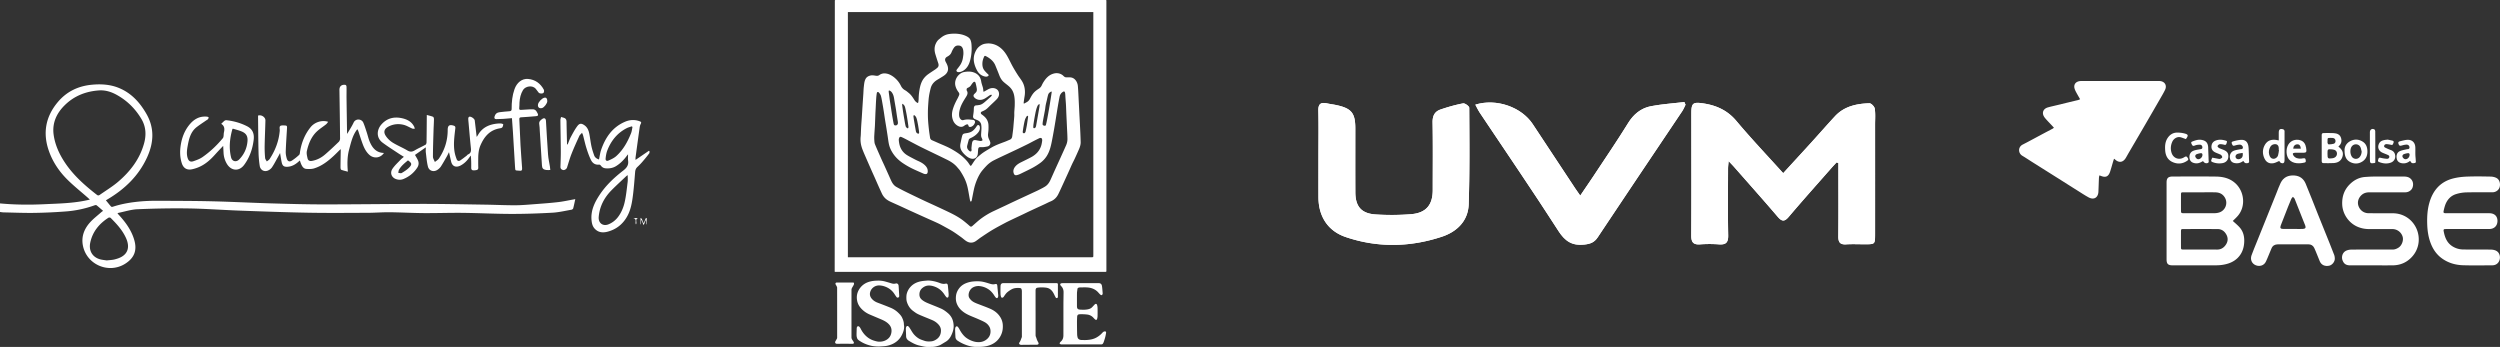 <svg id="Capa_1" data-name="Capa 1" xmlns="http://www.w3.org/2000/svg" viewBox="0 0 11025.18 1530.05"><rect x="0" y="0" width="11025.18" height="1530.05" fill="#333333" stroke="none"/><defs><style>.cls-1{fill:#fff;}</style></defs><g id="j4UjpT"><path class="cls-1" d="M1714.49,1558.79q0,296.42,0,592.85c0,6.3,0,6.29-6.36,6.29H521.41c-6,0-5.19.51-5.18-5.4q.32-594.17.66-1188.35c0-5.22,0-5.22,5-5.22l515.28,0,387.44,0h285.54c4.32,0,4.32,0,4.32,4.95Q1714.49,1261.34,1714.49,1558.79Zm-57.69-546.7H574.41V2093.42h6.48q533.56,0,1067.13,0c9,0,8.82.51,8.82-8.94q0-534.42,0-1068.84C1656.79,1014.55,1656.8,1013.44,1656.8,1012.1Z" transform="translate(3164.81 -958.94)"/><path class="cls-1" d="M927.11,2196c18.54.38,36.11,4.69,53.22,11.21,8,3.06,15.9,4.78,24.71,2.73,6.27-1.47,9.65,1.51,10.32,8.44,1.16,12.14,2.43,24.27,3.32,36.42a45,45,0,0,1-.78,12.47c-.93,4.36-6,5.55-9,2.2a90.36,90.36,0,0,1-8.52-11.3c-10.28-16-23.92-27.77-41.8-34.61-9.08-3.47-18.33-5.66-28.06-5.41-11.08.28-20.43,4.73-28.75,11.92-7.93,6.84-11.42,15.89-11.86,25.75-.39,8.86,2.13,17.06,9.33,23.63,10.4,9.49,23,14.55,35.68,19.71,16.8,6.84,33.74,13.38,50.34,20.66,11.08,4.86,20.81,12.06,30.06,19.93a69.45,69.45,0,0,1,18.35,23.53c4.34,9.28,6.36,19.13,7.07,29.41,1.17,17-4,32.45-11.37,47.21-5.38,10.8-13,20.08-23.73,26.34-7.29,4.25-14.37,8.86-21.68,13.08a50.44,50.44,0,0,1-9,3.84c-10,3.39-20.14,5.64-30.74,5.6-8.88,0-17.85.75-26.62-.24-9.63-1.08-19.11-3.61-28.59-5.81-16.54-3.84-31.2-12-45.48-20.75-7.55-4.64-12.31-11.3-12.4-20.85-.1-11-1-21.93-1.14-32.9a20.05,20.05,0,0,1,2.38-8.61,5.46,5.46,0,0,1,8.39-1.78,43.69,43.69,0,0,1,7.11,8.8c4,6.14,7.48,12.63,11.59,18.7a88.85,88.85,0,0,0,27.76,26.49c7.33,4.41,15.85,6.93,24,9.84,9.78,3.5,20.11,3.57,30.23,2.72,9.7-.81,18.51-5,26.23-10.91,12.53-9.65,17.54-23,17.13-38.34-.24-8.81-3.71-16.68-9.64-23.67a74.63,74.63,0,0,0-20-16.48c-5.72-3.29-12-5.7-18.08-8.26-9.87-4.14-19.86-8-29.72-12.14-8.93-3.75-18-7.33-26.56-11.75-6.07-3.12-11.56-7.41-17.15-11.4a74.15,74.15,0,0,1-24.19-28.68c-3.9-8.15-6.77-16.63-7-25.93-.24-8.38-.2-16.67,2.22-24.71a72.29,72.29,0,0,1,15.4-27.51c13.38-15,30.67-22.58,50-25.78C909.06,2197.32,918.12,2196.87,927.11,2196Z" transform="translate(3164.81 -958.94)"/><path class="cls-1" d="M712.31,2487.19c-12.88-.09-25.65-.92-38.1-4.08-16.61-4.22-32.35-10.57-46.7-20.15-4.94-3.3-10.18-6.3-12.19-12.24a42.42,42.42,0,0,1-2.61-12.44c-.19-9.64.29-19.3.58-28.94.07-2.25,0-4.65.82-6.68s2.21-4.36,3.88-4.87a7.51,7.51,0,0,1,6.25,1.56,31.47,31.47,0,0,1,6.34,8.68c6.25,12.59,14.22,24,24.59,33.38a89.13,89.13,0,0,0,32.67,19.21c9.11,2.91,18.15,5.59,27.76,5.21,14.29-.56,27.35-4.89,37.83-14.84,7.47-7.09,11.52-16.22,13-26.56,1.88-13.28-1.42-24.8-10.47-34.71-10.57-11.57-24.29-18-38.41-23.9-15.08-6.29-30.1-12.74-45.14-19.11a112.65,112.65,0,0,1-26.3-15.22c-14.91-11.82-26.62-26.13-30.6-45.09-4.5-21.4,0-41.26,13.62-58.64,10.93-13.9,25.26-22.54,42.28-27.07,11.24-3,22.63-3.95,34.2-4.16a116.46,116.46,0,0,1,33.71,4q14.1,3.94,28.1,8.21c5.86,1.78,11.63,2.34,17.62.55,6.58-2,12.33,2.26,13,9.53.65,7.43,1,14.9,1.43,22.35s1,15.12,1.35,22.69c.16,3.2-1.06,5.86-4.14,7.12a6.24,6.24,0,0,1-7.87-2.2c-2.81-3.79-5.54-7.66-8-11.67-10.69-17.26-26-28.85-45-35.23a77.64,77.64,0,0,0-24.1-4.18c-17.44,0-33.79,11.34-38.82,28.8-3.06,10.62-.84,20.35,6.06,28.91s16,14.38,26.35,18.32c19.06,7.25,38.17,14.42,57,22.26a106.3,106.3,0,0,1,33.24,21.23c7.22,6.93,14.13,14,18.31,23.22,4,8.72,7.26,17.71,7.57,27.52.14,4.38,1.27,8.77,1.12,13.12a66.42,66.42,0,0,1-2.05,14.7,103.55,103.55,0,0,1-11.93,27.44c-8.74,14.31-21,24.79-35.89,32.08a106.58,106.58,0,0,1-34.26,10C729.72,2486.25,721,2486.56,712.31,2487.19Z" transform="translate(3164.81 -958.94)"/><path class="cls-1" d="M1146.29,2488.66c-16.64.88-33.3-2.17-49.53-8a174.61,174.61,0,0,1-38.63-19.39,20.76,20.76,0,0,1-9.45-16.5c-.68-11.08-1.11-22.18-1.39-33.28a26.52,26.52,0,0,1,1.41-8.25c1.7-5.55,7.25-6.91,11-2.47a65.88,65.88,0,0,1,7.3,11.34c6.87,12.75,15.07,24.54,26.1,34a104,104,0,0,0,42.46,20.22c17.75,3.24,34.53,1.58,49.35-9.53,10.31-7.73,16.9-17.67,18.3-31,1-9.89-.44-19-5.51-27.3a53.62,53.62,0,0,0-20.08-18.93c-9.56-5.25-19.67-9.55-29.67-13.94-10.92-4.8-22.05-9.12-33-13.85s-21.67-10.11-31.33-17.34c-13-9.69-23.1-21.59-28.91-36.77-4.1-10.72-4.79-21.88-3.55-33.33,1.46-13.52,7-25.28,15.26-35.59,7.75-9.64,17.82-16.51,29.47-21.1a112.77,112.77,0,0,1,32.78-7.58c14.69-1.15,29.33-1.16,43.73,2.11,9.63,2.19,19.1,5.16,28.54,8.1,7.33,2.29,14.45,3.68,22.22,1.66,6.77-1.76,9.65.34,10.26,7.44,1.2,13.83,2.74,27.62,4,41.45a21,21,0,0,1-.71,7.69c-1.66,5.55-5.89,6.85-9.93,2.7-3.34-3.42-5.83-7.7-8.5-11.73-7.56-11.4-16.92-21.09-28.83-27.76a86.72,86.72,0,0,0-33.17-11,50.21,50.21,0,0,0-29.18,5.15c-13,6.62-22,23-20,38.67.79,6.16,4.47,11.23,8.62,15.86,7.73,8.63,17.89,13.3,28.35,17.41,19,7.45,38.22,14.26,56.94,22.28,17.8,7.62,33.2,18.67,44.14,35.27a72.13,72.13,0,0,1,12.32,35.3c1,14.11-.42,27.74-5.62,40.85a84.82,84.82,0,0,1-20.74,31.05c-12.82,12-28.23,19.14-45.38,22.86C1172.9,2488.13,1160,2488.95,1146.29,2488.66Z" transform="translate(3164.81 -958.94)"/><path class="cls-1" d="M1603.11,2477.78h-86.79c-.8,0-1.74.27-2.37-.06-2-1-4.6-1.9-5.54-3.61-.63-1.14.78-3.92,2-5.44,2-2.59,4.69-4.64,6.81-7.15,5.77-6.8,7.62-15.11,7.66-23.64.17-45.1,0-90.21.1-135.31,0-18.16.5-36.32.63-54.47.08-10.59-3-20-10.81-27.6a25.74,25.74,0,0,1-2.5-3.21c-2.86-3.83-1.43-7.88,3.32-8.95a32.42,32.42,0,0,1,7-.76c51.94,0,103.88.09,155.81-.14,10.31,0,15.13,3.7,16.64,13.64,1.55,10.24,2.08,20.63,3,31a8.58,8.58,0,0,1-.23,2.7c-1.51,6.36-5.63,7.6-10.43,3.08a87.63,87.63,0,0,1-7.08-7.24c-10.55-12.54-24.05-19.93-40-22.81-13.61-2.45-27.4-1.34-41.11-1.44a25,25,0,0,0-5.7.75c-3.53.81-6.31,2.52-6.77,6.56-.69,6.05-1.89,12.1-2,18.17-.26,18.79-.09,37.59-.1,56.38,0,12.06,3.28,15.57,15.16,16.22,11.12.61,22.24.89,33.2-1.46,6.65-1.43,13.06-3.74,18-8.76,4-4.09,7.83-8.38,11.85-12.47,4.36-4.44,9-3.43,10.64,2.58a51.76,51.76,0,0,1,2,12.63q.38,17.93,0,35.87a46.28,46.28,0,0,1-2.14,12.9c-1.38,4.31-4.55,5.11-8.18,2.31a67.58,67.58,0,0,1-7.9-7.83,43.55,43.55,0,0,0-27.77-14.15,202.28,202.28,0,0,0-32.21-1.26c-8.48.44-11.47,3.34-11.89,12.53-.39,8.39-.7,16.8-.66,25.2.08,17.17.28,34.33.73,51.49a64.32,64.32,0,0,0,2.09,13.35c1.49,6.15,8.39,10.73,16.31,10.92,8.24.2,16.52.54,24.73,0,14.7-1,29.15-3.61,42.22-11a98.57,98.57,0,0,0,25.13-20c1.88-2.09,3.93-4.3,6.37-5.53a12.39,12.39,0,0,1,7.64-1.24c2.58.57,3.54,3.63,3.15,6.15-1,6.33-2.11,12.67-3.73,18.86-1.9,7.28-4.28,14.45-6.68,21.59a30.42,30.42,0,0,1-3.67,7.21c-1.86,2.74-4.78,3.49-8,3.48q-43.91-.07-87.82,0Z" transform="translate(3164.81 -958.94)"/><path class="cls-1" d="M1402.19,2339.31q0,48.52,0,97a22,22,0,0,0,2.2,9.76c1.66,3.51,2.29,7.49,3.78,11.1a103.1,103.1,0,0,0,5.53,11.15c4,7.17.55,10.74-5.85,10.79-23,.17-46,.46-68.93.64a13.41,13.41,0,0,1-4.29-.72c-4.83-1.62-6.6-5.74-3.64-9.82,5.17-7.11,7.13-15.56,10.55-23.4a7.93,7.93,0,0,0,.23-3q0-99.95-.05-199.89a28.47,28.47,0,0,0-1.76-9.24c-1.33-3.76-5.08-4.39-8.43-4.6-12-.76-23.91-.21-34.74,5.58A124.62,124.62,0,0,0,1279.6,2246c-7.7,5.94-12.79,14.16-18.18,22.13a10,10,0,0,1-6.2,3.72c-2.81.43-4.87-2-5.59-4.6a47.31,47.31,0,0,1-2.08-11.24c-.27-11.27-.32-22.56,0-33.82.14-5,.59-10.42,5.87-13.23a12.68,12.68,0,0,1,5.74-1.39q100.8-.1,201.6-.06,16.91,0,33.83,0c4.12,0,6,1.87,6,6,0,18.11,0,36.22,0,54.33a5.3,5.3,0,0,1-3.43,5.33c-2,.82-4.5.61-5.76-1.58-2.24-3.87-4.36-7.84-6.24-11.91-4.8-10.38-10.46-20-20.4-26.43-6.41-4.17-13.52-5.57-20.86-6.21a167.82,167.82,0,0,0-17.67-.7,126.23,126.23,0,0,0-15.86,1.4c-5.64.82-8.24,4.89-8.25,12.13q0,44.25,0,88.5Q1402.19,2333.85,1402.19,2339.31Z" transform="translate(3164.81 -958.94)"/><path class="cls-1" d="M561.11,2204.81c11.27,0,22.54,0,33.82,0,2.57,0,5.64-.13,6.3,2.68a12.4,12.4,0,0,1-1,7.62c-2.42,5-5.67,9.69-8.2,14.69a16.4,16.4,0,0,0-1.68,7.13q-.13,105-.06,210.07c0,6.69,4.17,11.49,7.58,16.65a25.74,25.74,0,0,1,2.72,5,4.59,4.59,0,0,1-4.26,6.36c-1.36.08-2.73,0-4.1,0-22,0-44-.17-65.92.1-6.62.08-10.49-5.12-6.58-11.69,2.13-3.57,4.25-7.15,6.18-10.83a9.89,9.89,0,0,0,1.18-4.41q.09-110.33-.12-220.66c0-3.31-2.49-6.64-4-9.89-.69-1.53-2-2.8-2.58-4.35-2-5.09.33-8.49,5.84-8.5C537.89,2204.79,549.5,2204.81,561.11,2204.81Z" transform="translate(3164.81 -958.94)"/><path class="cls-1" d="M1120.26,1170.59a206.89,206.89,0,0,1-5.82,51.45c-2.78,11.29-6.7,22.26-13.52,31.89-7.47,10.55-17.22,18.22-29.64,22a29,29,0,0,1-11.41.88,9,9,0,0,1-6.13-4c-1.39-2.61-.07-5.63,1.87-8.14,5-6.41,10.22-12.66,14.56-19.48a80.6,80.6,0,0,0,11.91-33.53c.76-6,2-12.11,1.88-18.14-.18-8.27-.45-16.68-4.75-24.3a17,17,0,0,0-12.39-9c-7.76-1.36-15.28-.53-21.16,5.14-3.1,3-5.49,6.85-7.67,10.62a97.39,97.39,0,0,0-6.42,13.33c-3.55,9.1-10.27,14.91-18.64,19.29-5.24,2.74-9.32,6.68-9.78,12.91-.38,5.16,2.27,9.56,4.65,14,4.69,8.68,8.52,17.55,8.37,27.82-.12,8.36-3.45,15.15-8.72,21.12-6.77,7.66-15.88,12.24-24.33,17.67-9.56,6.15-20,10.94-28.19,19.22a56.72,56.72,0,0,0-15.29,26.29c-2.94,11.67-5.71,23.43-7.48,35.32-1.86,12.48-2.64,25.14-3.52,37.75-.75,10.62-1.27,21.27-1.36,31.91-.1,12.18,0,24.4.74,36.55.9,14.41,2.39,28.8,4,43.16,1.27,11.18,3.09,22.31,4.76,33.44a14.3,14.3,0,0,0,9,11.78c12.73,5.49,25.35,11.25,38.11,16.67,16.73,7.11,33.48,14.11,49.28,23.23,14.38,8.3,28.45,16.94,41.3,27.58A195.79,195.79,0,0,1,1102,1672.1c3.48,4.28,6.36,9,9.51,13.59.26.37.41.81.68,1.17,3.34,4.44,5,4.39,8-.19,5.7-8.52,11.1-17.28,17.26-25.46,3.5-4.65,8-8.63,12.51-12.42,7.41-6.25,14.81-12.63,22.86-18,11.16-7.44,22.86-14.09,34.44-20.9,18.77-11,39.26-18.13,59.53-25.73,7.38-2.77,14.52-6.17,21.83-9.13,7-2.86,9.79-8.56,10.72-15.56,1.36-10.27,2.85-20.53,4-30.83.93-8.18,1.47-16.41,2.17-24.62.91-10.81,2-21.6,2.65-32.42.36-5.6,0-11.25.15-16.87.18-5.19.68-10.36,1-15.55.32-4.73.8-9.45.9-14.18.15-7.63.37-15.28,0-22.89-.75-14.6-2.6-29-9.43-42.28-4.8-9.31-11.78-16.77-19.81-23.34-6.73-5.51-13.73-10.71-20.17-16.55-9-8.2-14.72-18.63-19-30-5.33-14.13-11.2-28.06-16.88-42.06-6.73-16.57-19.14-27.95-34-37-3-1.82-6.09-3.42-9.22-4.94-2.77-1.34-5-.12-6.19,2.35-4.29,9.14-7.4,18.59-7.83,28.86-.45,10.69,1,21,7,29.89,3.51,5.2,8.15,9.64,12.43,14.29,2,2.15,4.46,3.85,6.44,6,2.54,2.77,1.92,5.62-1.44,7.53-6.2,3.53-12.57,2.11-18.71.07-13.62-4.52-23.25-13.72-29.89-26.31s-11.66-26-13.45-40.24a74.29,74.29,0,0,1,6-39.65c3.91-8.93,8.89-17.1,16.27-23.46,8-6.85,17-11.92,27.59-13.5a87.5,87.5,0,0,1,14.83-1.33,84.21,84.21,0,0,1,43.28,12.85c17.06,10.65,29.29,25.9,39.13,43,8.56,14.84,15.59,30.56,23.87,45.58,7,12.62,14.51,24.92,22.24,37.09,5.85,9.22,12.75,17.78,18.52,27a87.52,87.52,0,0,1,12.66,36.11,105.81,105.81,0,0,1-.6,30.81q-2.46,14.31-4.15,28.75c-.49,4.13.85,4.83,4.45,2.8,5-2.82,10.43-5.25,14.74-8.94a40.81,40.81,0,0,0,9-12c5.68-10.86,11.74-21.49,20.65-30,5.44-5.17,11.78-9.49,18.11-13.58a33.44,33.44,0,0,0,12.57-14.24,129.12,129.12,0,0,1,18.9-30c9.17-10.66,20.13-18.53,34.08-22.27,13.58-3.64,26-1.78,37.53,5.82,3.27,2.15,5.78,5.44,9,7.72a15.29,15.29,0,0,0,7.23,3c5.61.42,11.27,0,16.91.11,13.63.19,23.15,7.12,29.74,18.55a49.9,49.9,0,0,1,6.11,20.6c1,11,1.51,22.11,2.13,33.18.53,9.5.92,19,1.4,28.51.66,13.12,1.37,26.24,2,39.35.48,9.5.89,19,1.39,28.51.66,12.66,1.41,25.32,2.07,38,.71,13.69,1.42,27.37,2,41.06q.81,18.69,1.35,37.39c.32,11.68-3.36,22.49-7.93,33q-8.85,20.33-18.19,40.44c-3.65,7.9-7.8,15.57-11.5,23.44s-7,15.65-10.52,23.47q-4.72,10.52-9.49,21c-5.8,12.71-11.58,25.43-17.44,38.12-7.85,17-15.42,34.11-23.75,50.86-7.33,14.73-18.57,25.61-34.18,31.86-8.49,3.4-16.58,7.79-24.9,11.65-23.75,11-47.53,21.92-71.27,33-8,3.72-15.87,7.72-23.85,11.5-16,7.59-32.09,15.07-48.09,22.7-10.39,5-20.84,9.83-31,15.25-19.2,10.24-38.5,20.34-57.2,31.45-17,10.12-33.44,21.35-49.94,32.37-8.05,5.38-15.47,11.71-23.53,17.07-13.94,9.27-28.29,8.48-42-.37-7.62-4.93-14.28-11.33-21.67-16.64-12.08-8.68-24.15-17.42-36.69-25.39-11.32-7.19-23.2-13.51-34.95-20-10-5.52-20-11.12-30.25-16-15.06-7.17-30.41-13.74-45.63-20.58q-24.23-10.89-48.45-21.83-21.58-9.76-43.12-19.61c-10.56-4.84-21-9.84-31.6-14.65-14-6.36-28-12.49-41.94-18.94-9.07-4.2-17.45-9.39-24.57-16.67a72.12,72.12,0,0,1-13.79-20.78c-4.67-10.17-9.35-20.33-13.91-30.55-5.88-13.19-11.62-26.44-17.48-39.64-4.22-9.49-8.59-18.91-12.79-28.41q-12.16-27.56-24.18-55.18c-5.34-12.3-10.83-24.54-15.66-37a140.32,140.32,0,0,1-7.39-24.5,116.85,116.85,0,0,1-1.34-35.15c.55-4.71.58-9.49.8-14.24.48-10.3.81-20.6,1.43-30.89.77-12.75,1.81-25.49,2.67-38.23.74-11,1.38-21.91,2.08-32.86q1-15.58,2-31.16c.9-13.54,1.85-27.08,2.75-40.62.7-10.61.88-21.28,2.18-31.81s2-21.25,6.49-31.29,12.39-14.87,22.29-17.32c8.09-2,16.21-.43,24.24.88,5.45.89,10.36.54,15.12-2.86a38.13,38.13,0,0,1,22.81-7.55,59.07,59.07,0,0,1,24.11,5.8,96.38,96.38,0,0,1,24.2,16.6,107.52,107.52,0,0,1,24.33,32.62,42.36,42.36,0,0,0,18.25,19.32c6.06,3.31,11.36,8.09,16.78,12.48,11.08,9,18.33,21,25.88,32.82,2.51,3.94,6.68,7,10.5,9.86,2.53,1.92,5,.35,5.36-3,.54-4.82,1.25-9.66,1.36-14.5a264.82,264.82,0,0,1,4.89-46.08c3.39-17,8.88-33.24,20.26-46.68A90.73,90.73,0,0,1,927.36,1287c10.55-7.69,21.66-14.59,32.48-21.91,2.61-1.77,5-3.89,7.5-5.81,7.42-5.68,8.55-12.88,5.69-21.42q-6.56-19.55-12.57-39.28c-4.79-15.81-5.46-31.72,1.6-47,3.33-7.22,7.63-14.13,14.08-19.23,5.92-4.68,11.6-9.78,18-13.75a70.25,70.25,0,0,1,28.55-9.83,161.39,161.39,0,0,1,27.1-1.32c16.65.75,33,3.81,48,11.42,7.17,3.62,13.82,8.33,17.13,15.84a62.54,62.54,0,0,1,4.2,16.58C1120,1157.63,1119.93,1164.14,1120.26,1170.59ZM926.52,1713.5a23.66,23.66,0,0,1,0,3.75c-.9,5.51-3.28,10-10.06,9.4a23.87,23.87,0,0,1-7.57-1.59c-18.35-8.11-36.86-15.9-54.82-24.79a355.45,355.45,0,0,1-35.89-21,174.83,174.83,0,0,1-22.9-17.94,142.94,142.94,0,0,1-27.29-34.45,112.11,112.11,0,0,1-12.31-31c-2.64-11.72-3.88-23.76-5.73-35.67s-3.66-24.05-5.59-36.07-4.05-24-5.94-36c-2-12.56-3.71-25.17-5.67-37.73-1.67-10.67-3.4-21.34-5.32-32-2.17-12.05-4-24.2-7.13-36-1.36-5.22-4.83-10.22-8.37-14.47-4.43-5.31-9.06-4-10.13,2.71-1.38,8.67-2.15,17.47-2.74,26.24-.9,13.32-1.41,26.67-2.09,40-.44,8.71-1,17.41-1.33,26.12-.52,12-.93,24-1.4,36-.23,5.87-.4,11.75-.77,17.61-.83,13.2-1.89,26.38-2.6,39.58a151.64,151.64,0,0,0,0,19.28c.49,6.66.6,13.78,3.06,19.8,9.07,22.25,19,44.15,28.71,66.13,4,9.09,8.36,18,12.47,27.08q9.23,20.34,18.33,40.74c3.83,8.53,7.56,17.11,11.47,25.6,5.23,11.37,11.91,21.78,23,28.15,11.55,6.62,23.4,12.73,35.3,18.71,15.44,7.76,31,15.21,46.6,22.71,15.08,7.26,30.17,14.51,45.34,21.59,15.76,7.36,31.65,14.44,47.42,21.76,19.14,8.89,38.29,17.76,57.31,26.92,21.59,10.39,42.75,21.58,61.93,36.11,6.57,5,12.86,10.31,19.2,15.58,4,3.32,7.82,6.87,11.77,10.24a7.39,7.39,0,0,0,9.28.14c2.27-1.88,4.38-3.94,6.61-5.87,9.85-8.48,19.36-17.42,29.66-25.31a324.74,324.74,0,0,1,59.58-36q26-12.24,52.11-24.43c10.12-4.76,20.17-9.65,30.29-14.4q19.74-9.27,39.53-18.43,28.76-13.36,57.54-26.71c6.74-3.14,13.54-6.16,20.14-9.58,9.43-4.88,19.1-9.46,27.92-15.3,10.2-6.74,17.09-16.72,22.15-27.8,6.7-14.67,13.12-29.47,19.77-44.17,8.27-18.29,16.7-36.51,25-54.8s16.6-36.62,24.72-55a68.14,68.14,0,0,0,5.65-29c-.12-6.8-.38-13.61-.68-20.41-.39-8.93-.9-17.86-1.32-26.8-.48-10.17-.91-20.35-1.39-30.53-.44-9.39-.95-18.77-1.36-28.16-.51-11.55-.93-23.11-1.42-34.67-.18-4.18-.36-8.36-.66-12.54-.64-9-1.37-18-2-27-.5-6.76-.4-13.62-1.54-20.27-1.3-7.58-4.32-9.43-11.23-4.46a31.76,31.76,0,0,0-12.84,19.42c-2.82,13.66-5.26,27.4-7.59,41.16-3.1,18.3-5.91,36.65-8.9,55-2.71,16.57-5.36,33.14-8.28,49.67-3.25,18.38-6.55,36.76-10.26,55-4.12,20.36-9.19,40.39-19.94,58.6a111.71,111.71,0,0,1-32.21,34.78,298.1,298.1,0,0,1-31.48,19.79c-17.95,9.57-36.35,18.29-54.66,27.17a76.66,76.66,0,0,1-13.94,5.2c-6.57,1.72-11.85,1.25-14.78-6.48-4.57-12.06-.83-22.46,6.88-31.67,7.54-9,17.69-14.58,28.1-19.69,14.12-6.93,28.29-13.78,42.12-21.24a105,105,0,0,0,18.92-13,81.72,81.72,0,0,0,25.63-40.77,139.29,139.29,0,0,0,3.39-18.91,18.67,18.67,0,0,0-.93-7.66c-1.29-4.17-6.52-5.44-12-2.86-7.56,3.58-15,7.33-22.47,11.16-9.32,4.79-18.48,9.91-27.86,14.57-15.81,7.85-31.72,15.52-47.65,23.14-14.25,6.81-28.6,13.42-42.88,20.17-19.31,9.13-38.76,18-57.81,27.61a123.32,123.32,0,0,0-32.17,23c-6.85,6.91-13.35,14.2-19.58,21.67-9.77,11.69-16.92,25.06-23.05,38.91a244.34,244.34,0,0,0-15.08,47.18c-2.06,9.45-3.84,19-5.72,28.46-1.31,6.62-2.4,13.29-4,19.84-.39,1.64-2.28,2.92-3.47,4.36-1-1.47-2.55-2.8-3-4.42-1.17-4.33-1.94-8.78-2.75-13.21-2.69-14.59-4.89-29.28-8.11-43.75a191.54,191.54,0,0,0-15.24-44,340,340,0,0,0-17.57-30.5c-3.49-5.49-8.24-10.17-12.39-15.24-9-11-20-19.66-32.07-26.83-8-4.74-16.47-8.7-24.83-12.81-13.66-6.73-27.41-13.3-41.12-19.93-21.08-10.2-42.25-20.22-63.21-30.65-15.7-7.81-31.14-16.13-46.68-24.26-7.41-3.88-14.74-7.91-22.18-11.73-5.52-2.83-11.05-5.69-16.78-8.07-5-2.09-8.09-.8-10.11,4.12a19.47,19.47,0,0,0-1.65,8.52,126.4,126.4,0,0,0,2.68,19.34c4.72,20,15.42,36.17,32.8,47.27,9.65,6.16,20,11.24,30.15,16.62,6.45,3.42,13,6.75,19.67,9.69,12.12,5.34,23.52,11.72,32.61,21.53C922.77,1696.88,926.77,1704.33,926.52,1713.5ZM795.21,1500.91c-.19-2-.28-4.07-.59-6.08-1.41-9-2.94-18-4.33-27-1.35-8.78-2.47-17.6-3.9-26.38-2-12.42-4.28-24.8-6.36-37.21-1.67-10-2.7-20.15-7-29.42-2.95-6.36-6.64-12.42-13.34-15.7-3.89-1.9-5.6-.91-5.3,3.43.39,5.5,1.27,11,2,16.43,1,7.49,1.85,15,2.94,22.47,1.2,8.24,2.61,16.44,3.88,24.67,1.55,10,3,20.05,4.57,30.07,1.18,7.55,2.41,15.1,3.73,22.63,1.52,8.64,3,17.29,4.82,25.87.64,3,1.7,6.3,5.45,7.09C789.35,1513.38,795,1508.71,795.21,1500.91ZM1473.64,1363c-1.74.14-2.79,0-3.57.33-5.84,2.76-10.55,7.05-12.4,13.17-2.63,8.68-4.27,17.66-6.34,26.51-1.55,6.66-3.35,13.27-4.6,20s-1.7,13.62-2.92,20.37c-2.77,15.39-5.86,30.71-8.66,46.09a128.76,128.76,0,0,0-2.1,16c-.26,4.85,2.65,7.21,8.6,8,3.64.47,5.49-.7,6.65-5.5,2.08-8.61,3.86-17.3,5.53-26,2.14-11.15,4.08-22.33,6.06-33.51,1.43-8.08,2.84-16.16,4.18-24.25q2.72-16.47,5.31-33C1470.82,1382,1472.17,1372.8,1473.64,1363Zm-658.89,53.53a22,22,0,0,0-.94,4.37,52.79,52.79,0,0,0,.63,6.37c1.22,9,2.33,18.08,3.74,27.08,1.82,11.66,3.83,23.29,5.87,34.92,1.54,8.75,2.9,17.56,5.08,26.15.75,3,3.32,5.9,5.83,7.87,3.63,2.84,6,1.48,6.5-3.12a19.77,19.77,0,0,0-.18-4.4c-.33-2.79-.77-5.57-1.16-8.36-1.06-7.45-2-14.91-3.22-22.34-1.33-8.45-2.67-16.9-4.3-25.29-1.86-9.58-3.68-19.21-6.24-28.61A23.47,23.47,0,0,0,814.76,1416.54Zm604.88.79a18,18,0,0,0-9.54,10c-6,14.1-8.46,29.09-11.28,44-2,10.48-3.72,21-5.3,31.56a135.58,135.58,0,0,0-1.5,16.51c-.13,4.73,3.11,6.23,7.1,3.92s4.7-6.28,5.43-10.05c2.28-11.69,4.22-23.46,6.28-35.19,2.94-16.81,6-33.61,8.73-50.44C1420.08,1424.47,1419.64,1421.18,1419.64,1417.34Zm-553.41,49.09c-2.56,2.37-3,3.27-2.52,7,.61,5,1.24,10.08,2.08,15.08q4,23.62,8.14,47.21c.87,4.88,2.44,9.44,7.53,11.74,4.88,2.21,7.47.68,7.12-4.65-.3-4.6-1-9.18-1.68-13.74-1.16-7.66-2.28-15.33-3.76-22.92-1.61-8.27-3.1-16.62-5.61-24.63C875.62,1475.4,872.24,1469.75,866.23,1466.43Zm503.17,6.82-1.92-4c-1.53.81-3.75,1.24-4.48,2.51-2.9,5-6.21,10.08-7.75,15.57-2.72,9.67-4.42,19.65-6.24,29.56-1.42,7.74-2.41,15.57-3.52,23.37-.43,3,1.31,5.09,3.79,6.13,2.66,1.11,4.86-.55,6.44-2.56a12.35,12.35,0,0,0,2.45-4.75c1.94-8.87,3.8-17.76,5.42-26.69,1.28-7.06,2.17-14.19,3.22-21.29C1367.65,1485.47,1368.46,1479.79,1369.41,1473.25Z" transform="translate(3164.81 -958.94)"/><path class="cls-1" d="M1119.07,1614.45c.88-7.8,1.47-15.65,2.69-23.4,2-12.67,7.5-16.13,19.47-13.52,5.82,1.27,11.69,2.39,17.59,3.11,2.22.27,4.68-.53,6.89-1.27s2.78-2.54,2-4.63c-1-2.74-2.12-5.48-3.38-8.12-2.87-6-2.49-12.32-2.16-18.64.39-7.44,1.22-14.87,1.34-22.31a89.27,89.27,0,0,0-1.11-16.72c-1.84-10.53-8.74-16.94-18.41-20.75-3.67-1.45-7.27-3.06-10.88-4.65-5.51-2.43-7.14-8.19-6.57-12.59.83-6.48,1.94-12.93,2.6-19.42.51-5.06.53-10.17.77-15.26.33-7.06,2.94-12.63,11.21-12.69,3.47,0,6.92-.88,10.39-1.21,9.82-.94,17.68-6,24.92-12.09,9.37-7.82,18.43-16,27.54-24.15a22.64,22.64,0,0,0,4.49-5.44c1.49-2.58.31-4.24-2.69-3.81a14.41,14.41,0,0,0-5.62,2.09c-7.18,4.68-14,10-21.38,14.25-12.68,7.22-26,8.9-39.32,1.52a33.16,33.16,0,0,1-8-6.73c-4.23-4.62-3.85-10,.6-14.5,2.39-2.44,4.89-4.78,7.15-7.34,4.49-5.1,4.43-11.45,3.53-17.46a222.34,222.34,0,0,0-5.32-24c-1.54-5.8-6.16-6.86-10.34-2.44a64.1,64.1,0,0,0-8.3,10.64c-3.16,5.2-7,9.31-12.61,11.87-3.6,1.63-7.85,3.13-8.1,8.17-.09,1.82-.21,4,.68,5.45,6.33,10,2.68,18.41-2.86,27.32-10.35,16.66-21.26,33.16-26.84,52.23-2.2,7.51-4,15.41-4.15,23.17-.19,8,.34,16.28,6.29,23,3.71,4.18,8,5.81,13.15,4.3,10.2-3,20.5-3.16,30.93-1.9,4.47.54,9.06.55,13.39,1.61,5,1.23,7.78,7,6.08,11.94-2.7,7.79-7.48,13.91-15.16,17.33a13.4,13.4,0,0,1-6.18,1.43c-4.19-.35-6.52-1.39-7.41-6.3-.77-4.26-3.83-6.29-7.88-4.78a32.91,32.91,0,0,0-9.53,4.92c-8.27,6.83-17.13,7.14-26.29,2.8a46.21,46.21,0,0,1-23.93-25.4c-6.27-15.61-6.09-31.36-1.64-47.18,4.75-16.91,12.18-32.73,20.6-48.11,2.8-5.1,5.17-10.45,7.48-15.8,2-4.54,1.13-8.92-1.82-12.82-6.38-8.43-11.48-17.43-14.1-27.82a46.92,46.92,0,0,1-.06-23.68,54.11,54.11,0,0,1,17.68-27.93,45.84,45.84,0,0,1,22.75-10.56c14-2.31,27.93-2.57,41.44,2.57,18,6.85,28.73,19.87,31.61,38.93,1.37,9.1,4.61,17.59,7.19,26.31,1.55,5.22,1.82,10.84,2.4,16.31.36,3.42.75,3.89,3.82,2.23,5.46-3,10.82-6.09,16.24-9.13,6.2-3.48,12.91-5.94,19.91-6.1,14.53-.31,28.51,7.51,29.16,25.21.37,10.24-4.36,18.16-11,24.94-10,10.2-20.71,19.73-30.93,29.74-6.24,6.11-12.16,12.58-19.8,17a107.73,107.73,0,0,1-13.08,6.35c-2.86,1.17-5.22,2.83-5.52,5.77s1.21,5.25,3.73,7.08c8.55,6.19,16.72,12.76,22.39,22a52.65,52.65,0,0,1,7.59,25.29c.37,7,.33,14,0,21.05-.29,6.19-1.3,12.33-1.85,18.51a42.37,42.37,0,0,0,3.62,21.17c2.1,4.74,4.51,9.4,6,14.34,2.23,7.51-2.64,16.55-10.25,18.61a142.32,142.32,0,0,1-19.9,3.4,82.07,82.07,0,0,1-11.61.07c-9.39-.2-10.72,2.78-11.66,11.59-.69,6.4-.6,12.89-1.51,19.24-2.29,15.93-15.54,24-31.16,19.24-7.37-2.23-13.7-6.2-19.57-11.12-7.94-6.64-15.13-14-20.51-22.81-6.15-10.06-7.48-21.12-4.94-32.64,2.35-10.66,4.29-21.43,7.09-32,2.63-9.9,6.29-11.24,16.11-12.67,9.38-1.36,18.68-3,26.95-8.16,6.57-4.09,11.72-9.62,16.29-15.73,1.89-2.54,3.64-5.19,5.35-7.86,1.82-2.85,4-5,7.71-4.35,2.76.47,5,3.66,5.66,7.36,1.84,10-1.6,18.56-7.73,26-9.06,11-20.69,18.72-33.68,24.45-3.8,1.67-6.65,4.34-7.77,8.44-2.12,7.8-4.12,15.63-6.16,23.45-2.77,10.63,1.68,18.43,9.76,24.79a4.68,4.68,0,0,0,1.68,1.1c1.65.33,3.59,1.07,4.93.49,1.17-.5,2.17-2.49,2.37-3.95a59.77,59.77,0,0,0,.11-8.19Z" transform="translate(3164.81 -958.94)"/></g><g id="dkoOs5.tif"><path class="cls-1" d="M4934.64,1675.09l8,2.77q0,17.65,0,35.3c0,96.08.62,192.17-.38,288.25-.27,25.66,7.66,36.86,34.53,35.17,27.82-1.75,55.84-.32,83.77-.39,43.62-.11,43.85-.15,43.88-45.44q.16-241.33,0-482.66c0-23.46,2-47.27-1.52-70.2-1.43-9.22-15.61-23.74-23.61-23.49-56.78,1.77-111.17,13.31-152.07,57.51-35.63,38.5-70.12,78-105.41,116.86-40.19,44.21-80.71,88.12-122.7,133.92-71.19-79-141.17-152.54-206.28-230.22-41.28-49.25-93-70.63-153.38-78.53-37.68-4.92-44.89,1.73-45.23,40.8-.16,19,0,38,0,57,0,162,.52,324-.45,486-.17,28.77,8.67,41,38.46,38.9a585.28,585.28,0,0,1,83.73,0c30.17,2.22,41.22-7.84,40.64-39.43-1.79-98.29-.72-196.63-.57-294.94,0-9.25,1.33-18.49,2.44-32.88,10.79,11.46,17.77,18.44,24.28,25.84,64.13,72.95,128.78,145.46,191.9,219.28,18.2,21.28,29.68,23.58,49.06.68,61.31-72.4,124.67-143.07,187.29-214.36C4918.74,1692.09,4926.77,1683.66,4934.64,1675.09Zm-2285-27.24c0,60.34-.15,120.69,0,181,.26,83.86,41,148.36,119.72,175.23,140.81,48.07,283.7,45.21,424.11-1.06,66.45-21.9,116.34-69.28,118.76-143.42,4.63-141.71,3.19-283.63,2.41-425.46,0-6.89-19.16-20.78-27.1-19.28-33.67,6.35-66.94,15.91-99.44,27-25.94,8.84-35.66,28.15-35.14,57.19,1.78,99.42.72,198.9.66,298.35,0,65-29.36,100.64-94.87,106.07a1076.47,1076.47,0,0,1-156.42,1.24c-63.21-4-89.65-34.88-89.95-97.4-.44-93.87-.12-187.74-.13-281.6,0-68.6-16.78-89.15-85-103.59-13.11-2.77-26.48-4.32-39.57-7.2-26.68-5.87-39.26,1.53-38.54,31.76C2650.74,1513.72,2649.64,1580.8,2649.63,1647.85Zm1154.52,173.76c-10.26-14.74-16.75-23.66-22.83-32.86q-93.26-141-186.39-282.08c-50-75.82-161.1-114.86-253.4-86.1,6.48,11.89,11.75,23.63,18.79,34.19,115.87,173.57,233.9,345.75,346.71,521.28,29.7,46.22,60.38,67.44,115.19,61.44,27-3,44.09-9.42,59.55-32.71,123.43-185.9,248.32-370.84,372.55-556.21,5.73-8.56,9.5-18.44,14.18-27.7l-5.09-11.92c-48.9,5.83-98.3,9.1-146.57,18.24-44.4,8.41-77.08,35-101.76,74.86-49.33,79.66-102.22,157.12-153.85,235.35C3843.59,1764.13,3825.31,1790.44,3804.16,1821.61Z" transform="translate(3164.81 -958.94)"/><path class="cls-1" d="M4934.64,1675.09c-7.87,8.57-15.9,17-23.58,25.73-62.62,71.29-126,142-187.29,214.36-19.39,22.89-30.86,20.6-49.06-.68-63.12-73.82-127.76-146.33-191.9-219.28-6.5-7.4-13.49-14.38-24.28-25.84-1.11,14.39-2.43,23.63-2.44,32.88-.15,98.32-1.22,196.66.57,294.94.58,31.59-10.47,41.65-40.64,39.43a585.28,585.28,0,0,0-83.73,0c-29.79,2.1-38.63-10.13-38.46-38.9,1-162,.46-324,.45-486,0-19-.13-38,0-57,.34-39.07,7.55-45.72,45.23-40.8,60.4,7.89,112.1,29.28,153.38,78.53,65.11,77.67,135.09,151.26,206.28,230.22,42-45.79,82.51-89.71,122.7-133.92,35.29-38.81,69.78-78.36,105.41-116.86,40.9-44.2,95.3-55.74,152.07-57.51,8-.25,22.18,14.27,23.61,23.49,3.55,22.93,1.51,46.75,1.52,70.2q.05,241.33,0,482.66c0,45.29-.26,45.33-43.88,45.44-27.93.07-55.95-1.36-83.77.39-26.87,1.69-34.8-9.5-34.53-35.17,1-96.07.39-192.16.38-288.25q0-17.65,0-35.3Z" transform="translate(3164.81 -958.94)"/><path class="cls-1" d="M2649.64,1647.85c0-67,1.1-134.12-.49-201.13-.72-30.23,11.87-37.64,38.54-31.76,13.08,2.88,26.46,4.43,39.57,7.2,68.24,14.44,85,35,85,103.59,0,93.87-.31,187.74.13,281.6.29,62.52,26.74,93.4,89.95,97.4a1076.47,1076.47,0,0,0,156.42-1.24c65.51-5.44,94.83-41.1,94.87-106.07.06-99.46,1.12-198.93-.66-298.35-.52-29,9.2-48.35,35.14-57.19,32.5-11.08,65.77-20.64,99.44-27,7.95-1.5,27.07,12.39,27.1,19.28.78,141.82,2.22,283.75-2.41,425.46-2.42,74.15-52.31,121.53-118.76,143.42-140.41,46.27-283.3,49.12-424.11,1.06-78.71-26.87-119.46-91.37-119.72-175.23C2649.48,1768.54,2649.63,1708.19,2649.64,1647.85Z" transform="translate(3164.81 -958.94)"/><path class="cls-1" d="M3804.16,1821.61c21.16-31.17,39.43-57.48,57.07-84.21,51.63-78.23,104.52-155.69,153.85-235.35,24.68-39.85,57.35-66.45,101.76-74.86,48.28-9.15,97.67-12.41,146.57-18.24l5.09,11.92c-4.68,9.26-8.44,19.14-14.18,27.7-124.23,185.37-249.12,370.31-372.55,556.21-15.46,23.28-32.56,29.75-59.55,32.71-54.8,6-85.49-15.22-115.19-61.44-112.81-175.54-230.83-347.71-346.71-521.28-7-10.56-12.32-22.3-18.79-34.19,92.3-28.76,203.4,10.27,253.4,86.1q93.06,141.13,186.39,282.08C3787.41,1797.94,3793.9,1806.87,3804.16,1821.61Z" transform="translate(3164.81 -958.94)"/></g><g id="nNpwE6"><path class="cls-1" d="M6093.45,1732.57c-.68,4.23-1.63,7.83-1.79,11.47-.85,19.95-1.46,39.9-2.25,59.85-1,26.54-20,38.15-43.32,25.48-17.83-9.7-34.76-21.08-52-31.87-21.68-13.57-43.26-27.32-64.9-41q-66.28-41.77-132.57-83.51c-14.23-9-28.21-18.39-42.67-27-18.44-10.93-20.41-38.22,1.46-49.45,30.85-15.84,61.26-32.55,91.88-48.84,13.31-7.08,26.68-14,40-21.12,1.76-.94,3.27-2.36,5.89-4.28-2.92-3.26-5.35-6.07-7.89-8.79-10-10.76-20.45-21.2-30-32.36-4.21-4.91-8.19-10.92-9.72-17.06-3.63-14.6,4.69-26.79,20.77-31.45,12.11-3.51,24.49-6.11,36.76-9.09q49.55-12,99.08-24.12c1.92-.47,3.65-1.7,6.41-3-5.65-9.88-11.19-19.12-16.26-28.61-3.12-5.84-6.31-11.85-8.09-18.16-4.58-16.24,3-28.69,19.48-32.45a61.45,61.45,0,0,1,13.57-1.07q167.3-.08,334.61,0c2.81,0,5.62-.07,8.41.16,21.67,1.76,32.4,19.34,22.89,39-7.16,14.8-15.71,28.95-23.92,43.23q-31.17,54.22-62.61,108.28Q6260.46,1569,6224,1631.17c-4.59,7.87-8.91,15.9-13.56,23.74-12.67,21.33-31.48,23.55-49.16,5.92a19.17,19.17,0,0,0-3-1.71c-1.27,3.68-2.58,7.08-3.62,10.57-4.5,15.12-8.59,30.37-13.44,45.37-7.39,22.85-19.88,28.44-41.64,19.3C6098,1733.71,6096.35,1733.4,6093.45,1732.57Z" transform="translate(3164.81 -958.94)"/><path class="cls-1" d="M6682,1933.35c9.9,9.18,20.27,17.54,29.13,27.26,18.13,19.88,23,44.21,20.95,70.31-2,25.72-11,48.64-29.74,66.59-17.78,17-40.09,25.4-64.07,29.15A200.78,200.78,0,0,1,6608,2129c-63.8.2-127.61.12-191.42.09-20.11,0-26.62-6.42-26.63-26.29q0-169.33,0-338.66c0-19.46,6.86-26.62,26.62-26.68,63.8-.17,127.62-.67,191.41.19,31.7.43,61.76,7.6,86.2,30.35,38.4,35.73,45.82,100.25,10.7,142C6698,1918.21,6689.92,1925.37,6682,1933.35Zm-141.32,126.1c23.5,0,47-.37,70.51.13,16.11.34,28.51-5.92,38-18.42,11.27-14.77,13.41-30.82,4.58-47.31-8.14-15.2-20.9-24.66-38.71-24.75-50.16-.25-100.33-.14-150.49-.07-10.39,0-11.08.81-11.12,11.67q-.13,33.68,0,67.35c0,10.65.72,11.33,11.41,11.37C6490.2,2059.52,6515.46,2059.46,6540.72,2059.45Zm-4.83-252.35c-23.86,0-47.71-.07-71.57,0-10,0-10.74.75-10.78,10.84q-.16,34.2,0,68.41c0,12.08.88,12.87,13.48,12.88,45.26,0,90.51.15,135.77-.13a67.14,67.14,0,0,0,19.59-3.24c25.86-8.21,38.38-38.13,26.36-62.32-8.67-17.45-23.61-25.69-42.33-26.29C6582.91,1806.55,6559.39,1807.12,6535.89,1807.1Z" transform="translate(3164.81 -958.94)"/><path class="cls-1" d="M7294.82,2129.13q-47.87,0-95.74,0c-19.89,0-28.18-9.13-33.16-22.37-5.63-14.94-.27-32.87,13.43-40.84,7.4-4.31,17.22-6.11,26-6.18,60.32-.52,120.64-.4,181-.18,10,0,18.13-3.26,26.41-8.47,14.5-9.11,23.08-31.68,18.26-48a47,47,0,0,0-44.48-33.92c-34-.23-68-.16-102.06,0-18.49.07-36.25-3.09-53.21-10.56-38.67-17-65.26-56.7-66.77-98.16-1.27-34.93,9-64.95,34-89.45,18.86-18.47,41.22-30,68-31.71,11.87-.74,23.76-1.66,35.64-1.71,44.19-.2,88.38-.09,132.57-.08,10.3,0,20.52,1,29,7.47,12.46,9.48,16.4,25,11,40.83-4.13,12.19-17.37,21.25-32,21.28q-79.44.18-158.87.05c-12.35,0-23.67,2.91-33.11,11.17-15.16,13.28-20.55,32.09-14.37,49.29,6.84,19,23.43,31.43,44.05,31.63,36.12.37,72.25-.09,108.37.3a116.3,116.3,0,0,1,27,3.37c84,21.2,114.85,126,55.84,189.36-22.71,24.39-51,36.48-84.15,36.87C7356.55,2129.42,7325.68,2129.14,7294.82,2129.13Z" transform="translate(3164.81 -958.94)"/><path class="cls-1" d="M7719.54,1899.31c31.22,0,62.45-.05,93.67,0,22.42.06,35.92,12.66,36,33.38.12,21.75-14,36.14-36.22,36.2-61.75.16-123.49.06-185.24.07-3.16,0-6.31.06-9.47.11-5.55.09-7.43,3.07-6.51,8.26,4.87,27.34,14,52.31,39,68a91,91,0,0,0,47.91,13.85c40.34.45,80.69-.06,121,.5,8.14.11,17.13,1.62,24.18,5.39,13.66,7.32,19.1,24.19,14.81,39.39s-16.15,24.51-32.67,24.57c-42.8.16-85.63,1-128.4-.32-34.19-1.05-66.54-10.38-94.55-31.12-21.65-16-36.67-37.26-46.83-62.15-12.12-29.68-16.31-60.69-17-92.49-.67-29.25,1.1-58.27,8.71-86.55,15-55.82,47.87-95.65,105.48-110.39,19.83-5.07,40.69-7.48,61.19-8.26,34.68-1.31,69.46-.77,104.18-.09,8.82.17,18.45,2.13,26.15,6.22,13.06,6.93,18.14,24.42,13.86,39.9-3.7,13.39-16.36,23-31.72,23.14-38.59.25-77.2-.52-115.77.46a170.78,170.78,0,0,0-43.31,7.13c-24.88,7.32-40.79,25-49.46,49.18a202.35,202.35,0,0,0-6.09,22.31c-2.68,11.45-1.33,13.2,10.17,13.23C7655,1899.36,7687.26,1899.3,7719.54,1899.31Z" transform="translate(3164.81 -958.94)"/><path class="cls-1" d="M7131.87,2097.22c1.32,15.8-12,31-25.12,33.58-18.78,3.69-33.92-3.05-41.06-19.34-6.33-14.43-11.87-29.21-17.84-43.8-2.12-5.18-4.26-10.37-6.74-15.39-5.14-10.42-13.77-15.76-25.3-15.8-45.23-.12-90.45-.32-135.68.09-12.24.11-22.36,5.37-27.4,17.7-6,14.59-12,29.12-18.14,43.65-1.9,4.52-4,8.94-6,13.43-8.87,20.13-29.52,23.65-45,17.51-17.8-7.08-25.78-25.21-18.89-44.29,7-19.42,15.09-38.47,22.79-57.64q43.7-108.77,87.48-217.51c5.88-14.62,11.05-29.6,18-43.73,12.15-24.89,33.1-34.51,60.33-32.83,24.5,1.51,41.05,14.59,50,36,18.61,44.23,35.67,89.11,53.53,133.65,17.46,43.56,35.15,87,52.65,130.57,6.93,17.22,13.79,34.47,20.32,51.84C7131.29,2088.7,7131.24,2093.09,7131.87,2097.22ZM6946.59,1968.7c6,0,11.92,0,17.89,0,9.12,0,18.27.36,27.35-.27,10.54-.73,13.28-5.44,9.5-15.26-4-10.46-8.38-20.79-12.49-31.22-11.32-28.7-22.46-57.47-34-86.06-1.39-3.43-5.08-5.92-7.7-8.85-2.35,2.82-5.47,5.29-6.9,8.52-5.25,11.84-10.07,23.88-14.83,35.93-10.69,27.06-21.46,54.09-31.75,81.3-4.4,11.64-1.34,15.7,10.9,15.87C6918.53,1968.83,6932.56,1968.68,6946.59,1968.7Z" transform="translate(3164.81 -958.94)"/><path class="cls-1" d="M7147.61,1605.18c18.52,14.57,23.78,28.7,17.34,46.79-6.36,17.88-20.82,24.95-38.34,26.09-14.65,1-29.41.22-44.12.38-7.35.08-8.44-4.34-8.42-10.33.1-28.72,0-57.45,0-86.17,0-9.11.15-18.22,0-27.32-.11-6.14,2.48-9,8.74-8.93,14.71.16,29.47-.62,44.12.33,14.19.92,27.45,5.57,32.28,20.83C7163.83,1581.39,7160.51,1594.54,7147.61,1605.18Zm-48,32.06c0,21.09,1.38,22.35,21.64,19.66,12.6-1.67,20.63-10.19,20.14-21.37-.45-10.39-8-16.85-20.86-17.81C7099.63,1616.16,7099.61,1616.18,7099.61,1637.24Zm.19-56.4c0,3.15-.65,6.49.21,9.39.65,2.2,3.26,5.49,4.91,5.45,7.21-.2,14.65-.58,21.52-2.57s9.52-8,8.3-15.11c-1.18-6.81-5.84-10.1-12.47-10.74-2.78-.27-5.6-.25-8.4-.26C7099.79,1567,7099.65,1567.11,7099.8,1580.84Z" transform="translate(3164.81 -958.94)"/><path class="cls-1" d="M6886.61,1668.86c-8.07,3.29-16,8.05-24.61,9.72-18,3.5-32-3.45-39.9-19.76-10.37-21.3-9.88-43.21,2.66-63.33,10.75-17.24,28-22.33,47.66-19.58,3.41.48,6.79,1.23,12.23,2.24,0-8.45,0-15.94,0-23.44,0-3.51,0-7,0-10.52,0-14.78,5.72-19.16,20.09-14.9,2.1.62,3.86,3.41,5.1,5.58.77,1.35.35,3.43.35,5.18q0,63.12,0,126.25c0,10.76-5.46,15.15-15.23,11.48C6891.43,1676.44,6889.2,1671.76,6886.61,1668.86Zm-.94-48.67-1-.17c0-2.45,0-4.91,0-7.36-.09-13.37-8.48-20.15-21.63-17.47-7.39,1.5-12.67,5.93-16.15,12.37-5.72,10.57-7.43,21.72-4.31,33.53,3,11.2,8.89,17.45,17.68,18.17s18.17-5.31,21.4-15.5C6884,1636.24,6884.4,1628.07,6885.67,1620.19Z" transform="translate(3164.81 -958.94)"/><path class="cls-1" d="M7174.94,1624c-1.32-17.17,7.37-33,24.55-42.34,18.8-10.22,38.75-9.21,56.87,3,13.61,9.14,18.58,23.7,19.22,39.13.77,18.62-4.58,35.54-20.94,46.64-17.45,11.84-36.32,12.64-54.76,3.12S7174.83,1647.16,7174.94,1624Zm75.36,3c-1.88-6.63-2.74-13.79-5.84-19.78-8-15.42-29.64-15.75-38.82-1.1-7.57,12.09-6.57,33.34,2.11,44.82a21.42,21.42,0,0,0,33.56.8C7247.13,1644.73,7249.86,1636.62,7250.3,1627.05Z" transform="translate(3164.81 -958.94)"/><path class="cls-1" d="M6474.83,1572.24c-7-2.49-13.73-5.15-20.65-7.33-18.13-5.69-33.35,6.42-39,19-7.11,15.83-8.58,32.52-3.12,49.24,8,24.36,33.4,33.2,55.2,19.48,9-5.64,11.64-4.72,17,4.58,2.49,4.36,1.5,7.13-2.18,9.79-20.22,14.61-42.1,16.78-64.69,7.13-22.42-9.58-31.94-28.62-33.58-51.81-1.37-19.41-.37-38.59,11.31-55.59,10.31-15,24.43-23.28,42.48-23.06a128.66,128.66,0,0,1,33,4.28c14.55,4.1,15.42,8.35,7.18,20.81A40.64,40.64,0,0,1,6474.83,1572.24Z" transform="translate(3164.81 -958.94)"/><path class="cls-1" d="M7464,1668.25c-11.1,9.06-22.76,12.71-36,10.6s-20.82-8.86-23.08-20.91c-2.68-14.26,1.75-27.06,13.54-32.34,9.39-4.2,19.94-5.93,30.09-8.26,5.23-1.21,12,.58,12.61-7.7.53-7.17-5.08-13.21-13.29-12.9-6.84.26-13.74,1.9-20.37,3.79-9,2.56-11.62,1.37-14.9-7.52-3-8.16,2.86-10.19,8.25-11.46,10.82-2.56,21.82-5.88,32.78-6,20.11-.18,32.37,12.69,33.27,32.92.5,11.19-.07,22.43.26,33.63.24,8,1.38,16,1.69,24,.17,4.27,2,10.2-4.09,11.54-5.91,1.29-12.69,2.75-17.17-3.87C7466.72,1672.43,7465.81,1671,7464,1668.25Zm-2.46-26.34c.63-5.22-2.47-8.26-8.61-7.34a78,78,0,0,0-16,4c-5.61,2.13-8.31,7.49-6.18,12.71,1.58,3.86,5.79,8.09,9.71,9.27C7450.31,1663.49,7461.71,1653.45,7461.58,1641.91Z" transform="translate(3164.81 -958.94)"/><path class="cls-1" d="M6550.34,1669.51c-2.37,1.29-4.74,2.61-7.15,3.89-8.2,4.33-16.68,6.86-26.21,5.64-15.2-2-23.63-8.9-25.66-21.92-2.4-15.36,3.53-28.19,17.32-33.43,9-3.43,18.92-4.65,28.5-6.42,4.95-.91,10-.85,10.67-7.58.56-6.06-3.55-12.42-10-12.58-7.16-.18-14.88.43-21.46,3-10.37,4.06-12.06,2.75-17-8.39-1.79-4.05-.39-6.91,3.48-8.44,12.77-5,25.68-9.64,39.76-7.69,20.69,2.86,30.15,13.48,30.91,34.41.06,1.75,0,3.5.07,5.25.61,16.42,1.41,32.84,1.74,49.26.09,4.79,2.72,11-4.46,13.48a15.4,15.4,0,0,1-17.93-6A20.85,20.85,0,0,0,6550.34,1669.51Zm-2.28-26.88c.4-5.14-1.82-9-8.28-8a81.38,81.38,0,0,0-17,4.28c-5.13,2-7.62,7.2-5.66,12,1.6,3.9,5.49,8.26,9.34,9.57C6535.79,1663.59,6548,1653.34,6548.06,1642.63Z" transform="translate(3164.81 -958.94)"/><path class="cls-1" d="M6728.33,1668.59c-9.42,7.35-19.29,10.85-30.73,10.34-16.12-.71-24.83-7-28-21.5-3.12-14.06,3.32-28.39,16.73-33.64,8.65-3.39,18.17-4.62,27.37-6.48,5.22-1.06,12,.85,12.8-7.4.56-6-6.42-13.29-13.77-13.11a82.26,82.26,0,0,0-20.42,3.58c-8.52,2.45-10.17,2.14-13.65-5.85-3.05-7-2.44-10.15,5.87-12.45,11.66-3.23,23.81-6.2,35.79-6.37,16.64-.24,26.65,8.92,29.94,25.38,1.77,8.82,1.69,18,2.1,27.08.64,14,.83,27.95,1.53,41.91.27,5.34-1.93,7.63-7,8.3C6737.61,1679.58,6734.28,1678.1,6728.33,1668.59Zm-2.84-35.3c-7.74,1.39-15.09,1.92-21.88,4.13-8,2.61-11.38,10.16-8.64,16.4s10.16,8.94,17.81,6.26C6723.47,1656.34,6727.73,1648.23,6725.49,1633.29Z" transform="translate(3164.81 -958.94)"/><path class="cls-1" d="M6974.56,1632.51c-6.66,0-13.35-.33-20,.16-2.72.2-6.89,1.63-7.56,3.51-.82,2.29.7,6.1,2.34,8.48,8.31,12,20.66,14.6,34.25,13.73,2.44-.16,4.84-.81,7.27-1.13,10.59-1.39,11.85-.16,13,10.44.47,4.3-.83,6.93-4.81,7.95-19.89,5.08-52.36,7.69-70-14.61-12.06-15.27-13.89-45.35-2.11-64.61,10.7-17.52,31.16-25.1,52.21-19.22,11.27,3.15,19,10.79,23,21.33,2.69,7.08,3.76,15,4.43,22.57.74,8.48-2.24,11.1-11.05,11.31-7,.17-14,0-21,0Zm7.41-18c-.86-13.11-6.51-19.55-15.67-19.17-10.23.43-17.35,7.82-17.9,19.17Z" transform="translate(3164.81 -958.94)"/><path class="cls-1" d="M7363.24,1574.19c7.48,1.62,15,3.1,22.42,4.92,4.87,1.19,7.36,4.29,5.07,9.35-2,4.42-2.12,11-10.1,9.3a164.43,164.43,0,0,0-18.56-3.13c-5.62-.55-11,1.33-12.52,7.25-1.46,5.69,3.81,7.71,7.84,9.62a210,210,0,0,0,21.2,9.11c13,4.45,19.05,13.84,19.79,26.82.72,12.6-6.79,24-19.18,28.57-17.59,6.48-35.06,4.18-52.16-2.59-7.47-3-4.34-8.13-2.92-13.13,1.57-5.53,4.41-6.74,10.15-5.32a182.6,182.6,0,0,0,26.67,4.28c5.13.49,10-1.7,11.22-7.45s-3.28-8.16-7.44-10c-7.65-3.45-15.62-6.19-23.24-9.7-17-7.82-22.75-24.72-14-41,6.21-11.63,17.79-13.74,29.29-15.67a38.48,38.48,0,0,1,6.29,0Z" transform="translate(3164.81 -958.94)"/><path class="cls-1" d="M6591.92,1654.19c10.1,1.95,18.92,3.76,27.79,5.28,2.37.41,5.23.63,7.26-.33,3.2-1.51,7.63-3.65,8.3-6.34s-1.86-7.09-4.2-9.61-6-3.47-9.14-4.89c-6.4-2.84-13.12-5.05-19.26-8.36-10.5-5.65-15.82-14.59-14.65-26.81,1.16-12,7.49-20.1,18.7-24.38,14.81-5.66,29.6-4,44.34.39,3.75,1.12,6.8,3.27,4.72,7.57s-1.29,11.42-8.95,11c-3.1-.16-6.12-1.59-9.24-1.94-4.84-.53-10-1.72-14.49-.55-3.4.88-6.93,4.57-8.43,7.9-.69,1.52,2.85,5.89,5.38,7.7,3.34,2.39,7.56,3.56,11.43,5.19,4.84,2,9.86,3.7,14.52,6.07,13.48,6.87,18,16.2,15.83,32.15-1.56,11.74-10.73,21.14-23.6,23.75a80.15,80.15,0,0,1-41.44-2.65c-11.29-3.7-12-5.47-7.37-16.72A38.75,38.75,0,0,1,6591.92,1654.19Z" transform="translate(3164.81 -958.94)"/><path class="cls-1" d="M7310.19,1676.36c-1.72.91-2.3,1.44-3,1.53-18.82,2.85-20.63,1.32-20.63-17.42q0-59.34,0-118.69c0-11.68,10-17.78,20.15-11.92,2,1.18,3.37,5.13,3.47,7.87.4,10.84.18,21.7.2,32.55q.07,50.42.14,100.83C7310.58,1672.83,7310.33,1674.54,7310.19,1676.36Z" transform="translate(3164.81 -958.94)"/></g><g id="_0mk6s4.tif" data-name="0mk6s4.tif"><path class="cls-1" d="M-627.76,1837.07c-3.17,14.47-5.74,27.77-9.25,40.81-.7,2.58-4.79,5.54-7.71,6-27.95,4.8-55.85,11.51-84,13.08-60.42,3.37-121,5.49-181.5,5.38-71.34-.13-142.66-3.88-214-4.68-57.46-.64-114.94,1.5-172.4,1.08-49.72-.36-99.43-3.25-149.15-3.77-31.78-.33-63.59,2.33-95.39,2.44-87.76.32-175.54,1.21-263.28-.36-101.62-1.82-203.21-5.62-304.78-9.32-74.7-2.72-149.33-8.43-224-9.57-75-1.15-150.16.36-225.13,3.52-28,1.18-55.6,10.29-83.38,15.85-1.38.28-2.62,1.22-5.14,2.44,3.47,3.78,6.34,6.84,9.14,10,28.59,31.72,53.14,66,65.11,107.64,13.17,45.82,0,79.11-40.36,104.6-71.75,45.26-168.31,4.72-185.83-78.28-8.55-40.52,4.83-75.33,31.67-104.87,14.43-15.89,31.81-29.1,47.92-43.45,2.46-2.19,5.25-4,8.95-6.83-10-8.67-19.08-16.93-28.68-24.53-1.77-1.4-6-.88-8.55.06a480.21,480.21,0,0,1-129.15,27.27c-45.57,3.37-91.29,5.58-137,6.22-45.07.64-90.18-1.27-135.26-2.2-5.17-.11-10.32-1.1-15.85-1.72V1856c66,6.23,131.9,6.59,197.79,3.44,65.52-3.14,131.38-3.92,198.42-20.29-4.48-4.16-6.94-6.57-9.53-8.84-29.69-26.07-60.72-50.78-88.79-78.5-36.6-36.14-65.3-78.51-82.43-127.37-27.6-78.72-14.54-150.87,39.15-215,39.31-46.94,90.43-71.26,151-76.86,41.48-3.83,82.16-1.24,120.92,15.19,53.87,22.82,90.68,63.72,119.22,113.49,36.68,64,32,128.46,2.38,192.72-37.38,81.14-99,139.91-175.06,184.68-3.15,1.85-6.25,3.78-6.22,3.46,7.58,9.3,15,18.76,22.92,27.75,1.26,1.43,5.19,1.67,7.39.95,40.72-13.38,82.77-20.1,125.25-23.77,25.51-2.21,51.24-2.7,76.86-2.59,79.72.34,159.45.42,239.14,2.33,85.53,2.05,171,6.58,256.53,9.09,76.88,2.25,153.79,4.48,230.69,4.5,145.84,0,291.68-2.13,437.51-2.2,91.76,0,183.52,1.92,275.28,3.28,45.1.67,90.19,2.92,135.27,2.74,29.6-.12,59.21-3,88.77-5.21,33.25-2.5,66.53-4.9,99.64-8.78,22.93-2.69,45.58-7.81,68.36-11.85C-632.29,1838-630.28,1837.56-627.76,1837.07Zm-2095.41-479.72c-60.77,3.2-114.54,23.71-157.87,67.24-35.28,35.44-54.24,78.25-47.13,129.1,6.22,44.42,24.86,84.91,49.29,121.78,37.58,56.7,88.17,101.32,141.56,142.81,4.63,3.6,8.35,2.9,12.5,0,27-19,55.52-36.1,80.52-57.38,53.27-45.34,95.13-99.43,114.49-168.16,10.61-37.68,9.19-74.48-11.35-109.1-26.74-45.07-62.77-80.73-108.62-106.19C-2672.48,1364.82-2696.64,1356.86-2723.17,1357.34Zm28.82,750.11c13.18-1.56,24.15-1.79,34.53-4.38,11-2.73,22.18-6.32,31.85-12,28.6-16.75,35.12-45.5,19.47-81s-41.42-63.38-68.41-90.27c-1.77-1.77-7.28-2.18-9.47-.77-40.55,26-69.77,61.06-80.19,108.86-7.62,34.95,7.82,62.82,39.08,73.36C-2716.29,2105.08-2704,2105.74-2694.36,2107.46Z" transform="translate(3164.81 -958.94)"/><path class="cls-1" d="M-661.47,1596.22c4.57-11,8.34-22.35,13.91-32.78,8.81-16.51,17.59-33.29,28.7-48.23,10-13.48,19-13,32.66-3,12,8.86,17.18,21.8,20,35.46,3.84,18.4,5.62,37.23,9.54,55.61,2.94,13.8,7.35,27.36,12.07,40.69,3.52,9.92,11.78,15.28,21.41,18.18,3.17-14.63,4.85-29.1,9.48-42.54,18.9-54.83,50-100,105.32-123.7,20.31-8.72,41.88-10.33,63.24-2.58,9.41,3.42,9.39,5.31,5.12,14-2.5,5.08-3.48,11.09-4.28,16.8q-9.06,64.61-17.7,129.28c-.4,3-.05,6-.05,10.79l58.58-40.07,3,.89c-.35,3.51.56,8-1.25,10.38-8.87,11.83-18.21,23.33-27.88,34.53a276.58,276.58,0,0,1-23.65,24.8c-7,6.28-9.78,13.46-10.54,22.53-2.86,34.14-5.32,68.35-9.6,102.32-4.32,34.26-10,68.31-28.53,98.78-19.29,31.72-46.73,52.28-82.12,62-21.61,5.92-42.46,4.71-58.77-13.69-9.51-10.73-12.16-24-13.35-37.71-3.6-41.5,13.35-76.61,35.15-109.84,27.94-42.6,64.83-77,104.67-107.94,15.25-11.85,24.41-23.87,21.53-43.75-1.22-8.39-.2-17.09-.2-28.07-3.13,3.94-4.94,6.13-6.66,8.4-13.16,17.37-28.09,32.79-47,44.14-14.11,8.49-29.4,10.65-45.45,9.34-8.85-.72-15.62-4.82-20.94-12-1.66-2.25-5.36-4.69-7.81-4.4-16.92,2-28.78-6.34-35.53-20-8.14-16.45-14.31-34-19.84-51.57-5.92-18.79-10.06-38.15-15.11-57.22-.83-3.14-2.39-6.09-4.62-11.6-5,5.77-9.88,9.43-12.1,14.3-11.87,26.05-23.8,52.13-34.28,78.75-7.78,19.76-13.4,40.37-19.95,60.61-2,6.11-10.85,12.15-17.3,10.63-7.15-1.68-11.85-5.9-11.57-14.35.74-23.16,1.7-46.33,1.55-69.48-.28-45.4-1.34-90.79-1.8-136.19,0-4.6,1.87-9.21,2.87-13.82,4.75,1.38,9.62,2.41,14.21,4.2,7.93,3.1,9.93,9.43,10,17.62.38,31.48,1.31,63,2.06,94.43,0,1.49.28,3,.42,4.46Zm264.86,135.15c-2.72,1.91-4.85,3-6.53,4.62-21.7,20.6-43.87,40.74-64.88,62-32.17,32.6-52.4,71.31-56.46,117.61-2.37,27,18.7,42.86,43.7,32.42a99.32,99.32,0,0,0,41.26-31.83c14.77-19.29,23.94-41.56,29.25-64.43,6.87-29.54,9.62-60.08,13.46-90.27C-395.59,1752-396.61,1742.18-396.61,1731.37Zm21.11-212.52-3.3-2.69c-7.39,2.63-15.18,4.46-22.1,8-41.17,21.13-68.52,54.82-85.24,97.23-4.53,11.48-6.67,24.22-7.86,36.59-.84,8.69,4.4,12.59,12.37,9.12,12.22-5.31,25.08-11.12,34.79-19.9,30.58-27.65,50.1-63.09,65.11-101C-378.32,1537.62-377.51,1528-375.5,1518.85Z" transform="translate(3164.81 -958.94)"/><path class="cls-1" d="M-1633.67,1549.55c10.34-18,20.62-33.39,28.36-50,8.9-19.08,35.3-16.94,42.76.35,6.07,14.08,10.52,28.87,15.33,43.46,4.25,12.86,7.07,26.27,12.18,38.76,11.58,28.31,28.88,50.53,63.46,51.37-15,22.65-44.3,26.23-64.11,8.53-14.22-12.71-22.65-29.3-29.2-46.69-7.17-19-13.07-38.54-19.56-57.83a24,24,0,0,0-4.7-8.58c-21.05,26.37-27.53,58.51-36,89.62-8.56,31.57-8.47,64-5.58,97.54-10.33-2.83-20.12-4.87-29.28-8.5-2.18-.86-3.16-7-3.14-10.77.12-25.32.66-50.63,1-75.95a25.94,25.94,0,0,0-.74-4.14c-10.68,10.47-20.48,20.56-30.79,30.1-25.32,23.43-52.49,44.44-85.91,54.77-10.51,3.25-22.51,3-33.69,2.33-13.5-.87-19.45-11.76-24.16-22.89-1.79-4.23-3-8.69-5-14.31-2.89,2.54-5.09,4.49-7.31,6.43-13.33,11.64-28.22,20.06-46.26,21.25-16.73,1.1-23.29-3.75-26.7-20.11-2.64-12.63-4.44-25.44-7-40.57-3.65,6.88-6.32,12.17-9.21,17.33-8.6,15.34-16.53,31.14-26.31,45.69a41.76,41.76,0,0,1-19,14.73c-16.37,6.12-32.32-3.11-35.14-20.86a452.63,452.63,0,0,1-5.29-59.86c-1.24-51.88-1.46-103.79-2.09-155.69,0-2.15,0-4.3,0-6.32,14.18-5.22,32.75,6.68,32.44,21.35-.8,37.66-2.7,75.29-3.39,113a501.24,501.24,0,0,0,2.1,52.62c.46,5.25,4.88,10.15,7.48,15.21,4.25-3.58,9.63-6.42,12.56-10.87,24.79-37.76,40.43-78.92,44.44-124.16a46.94,46.94,0,0,0-.34-8.31c-1.14-12.53,1.38-15.33,14.11-15.58.93,0,1.85,0,2.78,0,16.31.56,16.22.55,15.28,16.45-2,33-4.3,65.91-5.4,98.89-.34,10.27,1.71,21,4.61,30.91,3.62,12.43,12.21,15.78,22.76,8.86a235.64,235.64,0,0,0,31.82-25.24c3.15-3,3.16-9.6,4-14.65,6.55-39.74,21.13-76.07,46.55-107.51,18.15-22.45,50.7-32.61,77.45-23.47-3.69,4.37-6.22,8.57-9.82,11.42-12.56,9.94-26.29,18.53-38.11,29.25-26,23.53-38.57,54.85-46.06,88-2.24,9.94.56,21.48,2.91,31.87s9.32,13.49,19.74,11.66c21.91-3.84,41-13.91,57.59-28.17,20.8-17.92,40.77-36.82,60.52-55.9,3.45-3.33,5.72-9.65,5.67-14.56-.64-71.35-1.7-142.7-2.81-214.05-.23-15,7.69-23.27,22.73-23,8.79.13,8.5,6.94,8.6,12.58.28,16-.21,32.09,0,48.12q1,74.6,2.28,149.19C-1634.19,1544.12-1634,1545.64-1633.67,1549.55Z" transform="translate(3164.81 -958.94)"/><path class="cls-1" d="M-1282.61,1465.92c10.72,3,19.47,4.7,27.5,8.1,2.45,1,4.15,6.74,4.1,10.28-.22,16.35-1.37,32.69-1.84,49-1.13,38.86-2.6,77.73-2.67,116.59,0,7.82,5.55,15.64,8.54,23.46,6.11-5.14,13.81-9.22,18.08-15.59,25.34-37.87,38.54-79.72,38.45-125.51,0-19.68,7.19-25,26.13-19.31,5.46,1.65,8.37,4.27,7.57,11.38-4,35.55-9.48,71.19-2.91,107,1.87,10.21,5.21,20.26,8.86,30,2.8,7.46,9.25,9.39,15.87,5,9.48-6.28,18.41-13.4,27.48-20.29,2.45-1.86,4.21-5,6.89-6.12,13.31-5.64,13.69-16,12.4-28.37-3.88-37.14-6.93-74.37-10.27-111.57-.58-6.46-1.4-12.95-1.21-19.4.07-2.37,2.26-6.08,4.27-6.73,7.37-2.38,23.22,8.45,24.19,16.27,2.72,22,5.17,44.12,7.75,66.18.18,1.51.52,3,1.14,6.54,2.62-4.14,4.42-6.79,6-9.55,19.68-33.78,51.21-46.52,88.13-49.59a67.16,67.16,0,0,1,13.88,0c3.18.4,8.85,2.53,8.77,3.5-.38,4.54-1.47,9.59-4.08,13.18-1.84,2.54-6.39,3.79-9.93,4.35-44.63,7-69.63,36.14-86.47,75.3-7.78,18.11-9.57,36.88-9.78,56.07-.15,13.9-.27,27.81.2,41.69.2,6-1.93,9.76-7.45,11a54.26,54.26,0,0,1-14.61,1.36c-6.8-.38-9.16-4.8-9.07-11.46.25-17.58.08-35.16-1.8-53.74-1.9,2.41-3.95,4.73-5.68,7.26-10.08,14.73-22.21,27.2-38,35.95-19,10.54-37.71,7.1-43.27-17.28-2.92-12.81-5.81-25.63-9.26-40.85-3.87,7.66-6.58,13.64-9.83,19.32-8.42,14.72-16.67,29.56-25.84,43.8-3.57,5.54-8.93,10.33-14.38,14.19-16.71,11.82-37.8,5.85-42.82-13.91-5.11-20.13-6.62-41.19-9.23-61.91-.83-6.62-.13-13.43-.13-22.82l-47.74,33.46c4.56,8.16,9.53,15.59,13,23.67,4.84,11.15,3.81,22.19-3.06,32.65-15.06,22.93-35.4,39.42-60.62,49.83-11,4.54-22.49,4.24-33.55.2-19.32-7.06-27.1-27.55-14.94-45.43,10.09-14.82,23.86-27.16,36.23-40.37,3.72-4,8.24-7.19,14-12.12-8.9-5.59-16.69-10.22-24.22-15.25-23.32-15.58-47.23-30.4-69.63-47.23-29.33-22-25.58-57.2-5.52-80,24.4-27.76,55.25-35.59,90.67-27.91,23.27,5,43.06,15.3,54.24,37.72,1.36,2.73,1.66,6,2.45,9-3.66-.29-7.69.31-10.92-1-12.73-5.29-24.73-13.12-37.89-16.43-22.34-5.61-44.93-3.71-65.86,7-20.22,10.36-25,24.56-12.27,43.16a102,102,0,0,0,29.79,28.35c20.68,12.74,43.55,21.93,64.41,34.41,12,7.18,21.13,6.64,32.65-.31,15.26-9.21,31.85-16.17,47.42-24.9,2.72-1.53,4.46-7,4.53-10.72.61-35.51.77-71,1.05-106.55C-1282.59,1476.23-1282.61,1472.59-1282.61,1465.92Zm-83,200.26c-15.15,12.39-30.07,24.44-39.6,41.5-2.2,3.93-2.24,9.07-3.27,13.65,5.21.29,11.68,2.7,15.39.49,11.46-6.83,23.12-14.2,32.39-23.64C-1346.85,1684.12-1348.38,1678.15-1365.58,1666.18Z" transform="translate(3164.81 -958.94)"/><path class="cls-1" d="M-2180.52,1602.18c-13,13.94-24.78,26-36,38.59-21,23.47-44.13,44.22-73.81,56.16a166.27,166.27,0,0,1-27.32,8.47c-22.85,4.86-38.45-4.65-45.53-26.94-8.61-27.1-8.78-54.56-4.1-82.4,5.06-30,15.47-57.81,33.92-82.2,20.34-26.87,45.82-43.88,81.28-40.43,2.66.26,7,1.84,7.3,3.37.41,2.46-1.4,5.87-3.29,8-2.19,2.44-5.5,3.86-8.28,5.8-13.64,9.5-27.66,18.51-40.81,28.65-26.77,20.65-34.09,51.1-39.79,82.12-3.31,18-6,36-.4,54.08,4.32,14,12.07,19.16,25.84,14.37s28.25-10,40.13-18.35c33.52-23.46,63.06-51.62,89.28-83.1,1.8-2.16,2.64-5.44,3.07-8.33.91-6.09.58-12.42,2-18.37,3.52-15,1.92-28.08-12.32-36.5,5.29-5,9.7-9.74,14.7-13.7a12.47,12.47,0,0,1,8.26-2.38c31.87,3.44,62.2,11.87,90.95,26.52,25.38,12.94,32.51,33.83,29.33,60.13-4.86,40.26-17.8,77.63-42,110.38-22.13,29.95-57.51,27.22-76.53-5.2a104.38,104.38,0,0,1-14.32-49.24C-2179.4,1622.54-2179.94,1613.42-2180.52,1602.18Zm42.66-75.86c-1.37,1.43-2,1.8-2.17,2.31-11.54,40.94-15.87,82.34-5.74,124.17,4.48,18.49,22.91,22.74,36.17,9,21.38-22.09,33.44-48.55,36.18-79.12,2-22-4.84-35-24.82-43.61C-2111.1,1533.55-2125,1530.38-2137.86,1526.32Z" transform="translate(3164.81 -958.94)"/><path class="cls-1" d="M-907.11,1480.06c-13.08,1.1-25.28,2.32-37.51,3.1-10.47.66-21,1-31.46,1.14-7.56.12-9.76-4.19-7.91-11,3.29-12.15,10.08-18.17,22.37-19.54,14.42-1.6,28.84-3.36,43.31-4.25,7.5-.46,10-3.14,9.93-10.7-.2-29.47,2.66-58.63,12.57-86.64,10.26-29,32.93-47.35,59.81-45.07,31.33,2.66,54.68,19.7,69.5,47.42,1.89,3.53,1.26,11.07-1.32,13.75-4.75,4.92-17.67,3.69-21.14-.52-4.31-5.23-8.2-10.8-12.36-16.15-15.07-19.39-46.86-12.21-56.92,4.23-10.48,17.13-14.41,35.93-15.65,55.54-.49,7.7.1,15.53-1,23.12-1.06,7.23,1,9.53,8.16,9,13.85-1.08,27.77-1.43,41.62-2.49,17.74-1.35,23.82,2,31.29,18.08,3.82,8.22,2.24,11.38-6.74,12.16-21.84,1.88-43.69,3.8-65.57,5-6.37.36-8.77,2.09-8.45,8.58,1.85,38.2,3.12,76.44,5.25,114.63,1.88,33.6,4.74,67.15,7,100.73.66,10-1.82,12.7-11.64,11.6-19.81-2.21-18.14,2.91-19.65-19.11-3.5-51.14-6.14-102.34-9.26-153.51C-904.08,1520.08-905.61,1501-907.11,1480.06Z" transform="translate(3164.81 -958.94)"/><path class="cls-1" d="M-738,1708.65c-7.29,0-13.19.79-18.8-.16-12.9-2.18-17.19-7.21-18-20.23q-4.84-75.79-9.49-151.59c-.62-9.85-.59-19.84-2.32-29.51-2.19-12.2,5.38-18.32,13.44-23.83,8.72-6,15.41-2.23,16.05,8.24,3.06,49.91,5.56,99.86,9.28,149.72,1.32,17.76,5.56,35.3,8.36,53C-738.84,1698.48-738.61,1702.76-738,1708.65Z" transform="translate(3164.81 -958.94)"/><path class="cls-1" d="M-751.23,1405.26c-.08,9.63-13.5,27.37-22.75,30.09-12.3,3.61-20.31-3.44-18.2-16,1.83-10.93,17.58-27.45,28.19-29.56C-755.54,1388.06-751.13,1393.41-751.23,1405.26Z" transform="translate(3164.81 -958.94)"/><path class="cls-1" d="M-312.84,1921v27l-1.7.19-1-18-1.54-.54-9.17,22.54-9.16-22.35-1.91.18-.89,18-1.74-.11v-28.27c10.22,4.87,7,16.82,14.51,23.12,1.68-4.37,3.12-8.26,4.68-12.1,1.48-3.64,3.08-7.24,4.63-10.85Z" transform="translate(3164.81 -958.94)"/><path class="cls-1" d="M-360.1,1948.56c-6.14-8.52,6.61-23-11.75-28h20.63C-366,1926.38-353.74,1940.12-360.1,1948.56Z" transform="translate(3164.81 -958.94)"/></g></svg>